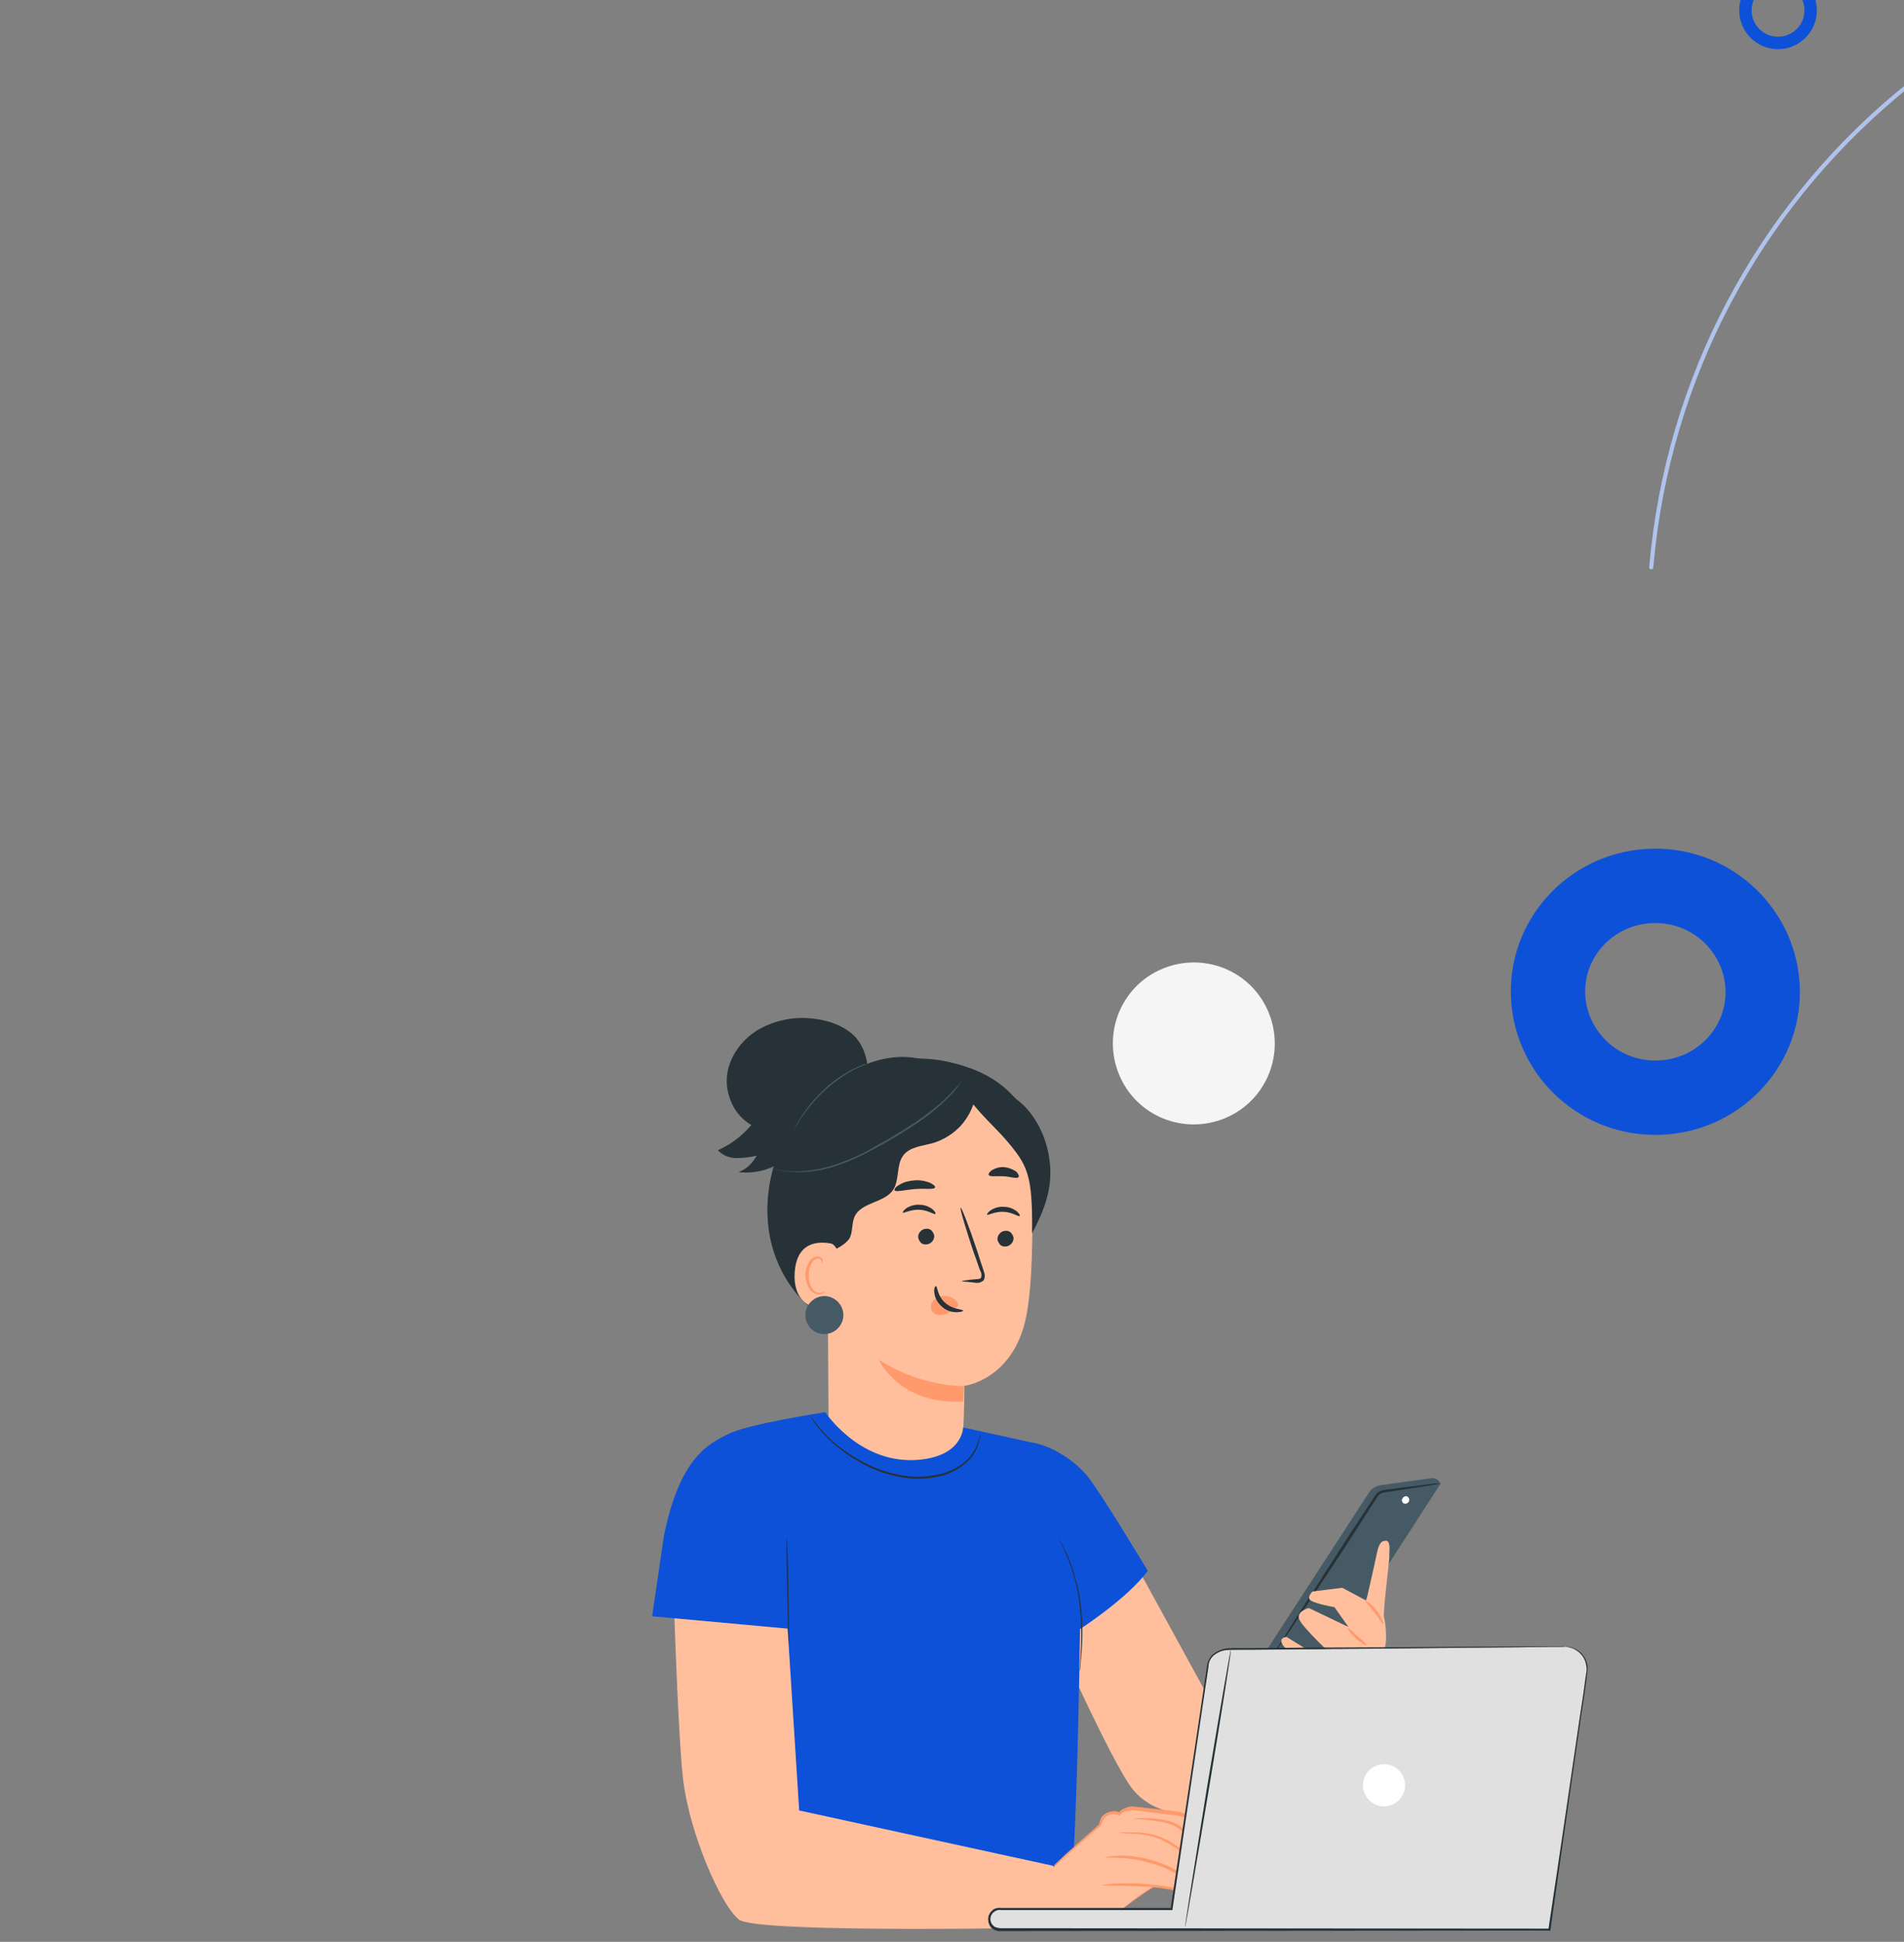<?xml version="1.0" encoding="utf-8"?>
<!-- Generator: Adobe Illustrator 25.2.1, SVG Export Plug-In . SVG Version: 6.00 Build 0)  -->
<svg version="1.1" id="Layer_1" xmlns="http://www.w3.org/2000/svg" xmlns:xlink="http://www.w3.org/1999/xlink" x="0px" y="0px"
	 width="461px" height="470px" viewBox="0 0 461 470" style="enable-background:new 0 0 461 470;" xml:space="preserve">
<rect x="0" y="0" width="461" height="470" fill="#808080" stroke="none"/>
<style type="text/css">
	.st0{fill:none;stroke:#AFC3EC;stroke-linecap:round;}
	.st1{fill:none;stroke:#0D51D9;stroke-width:18;}
	.st2{fill:none;stroke:#0D51D9;stroke-width:3;stroke-miterlimit:4;}
	.st3{clip-path:url(#SVGID_2_);}
	.st4{fill:#F5F5F5;}
	.st5{fill:#263238;}
	.st6{fill:#FFBF9D;}
	.st7{fill:#FF9A6C;}
	.st8{fill:#455A64;}
	.st9{fill:#FFFFFF;}
	.st10{fill:#0D51D9;}
	.st11{fill:#E0E0E0;}
</style>
<path class="st0" d="M551.6,318.7c91.8,7.9,172.7-60.4,180.7-152.7S672.3-7.5,580.5-15.4S407.8,45,399.8,137.3"/>
<path class="st1" d="M403,214.5c14.4,1.2,24.9,13.8,23.7,27.8c-1.2,14-13.7,24.5-28.1,23.3s-24.9-13.8-23.7-27.8
	C376.1,223.8,388.6,213.3,403,214.5z"/>
<ellipse class="st2" cx="430.5" cy="2.5" rx="7.9" ry="7.9"/>
<g>
	<g>
		<defs>
			<rect id="SVGID_1_" x="146" y="233" width="298" height="236"/>
		</defs>
		<clipPath id="SVGID_2_">
			<use xlink:href="#SVGID_1_"  style="overflow:visible;"/>
		</clipPath>
		<g class="st3">
			<path class="st4" d="M296.7,270.6c10-4.2,14.6-15.7,10.4-25.7c-4.2-10-15.7-14.6-25.7-10.4c-10,4.2-14.6,15.7-10.4,25.7
				C275.2,270.2,286.7,274.8,296.7,270.6z"/>
			<path class="st5" d="M221.9,256.1c-7.3-1.2-13.8,1.6-20,5.7c-6.2,4.1-10.8,10.4-13.5,17.3c-2.8,7.3-3.5,15.5-1.3,23.1
				c2.2,7.5,7.3,14.3,14.3,17.8c9.5,4.8,21.7,3.2,30.3-3.3c8.5-6.5,13.4-17.1,13.8-27.8c0.3-7.4-1.5-14.9-5.6-21
				C235.7,261.8,229.2,257.2,221.9,256.1"/>
			<path class="st5" d="M201,281.1c1.1-2.8,0.7-5.9,1.1-8.9c0.9-6.6,6.2-11.8,12.3-14.4c5.7-2.4,12.6-1.9,19.5,0.4
				c4.7,1.5,9.1,4.2,12.2,8c2.1,2.6,3.5,5.6,4.1,8.8c0.7,3.2,0.5,6.5-0.4,9.7l-33.5-4.9c-3.1,2.6-6.3,5.2-10.2,6.7
				c-1.1,0.5-2.3,0.7-3.5,0.6c-0.6-0.1-1.2-0.3-1.6-0.7s-0.8-0.9-1-1.5C199.8,283.6,200.6,282.3,201,281.1z"/>
			<path class="st6" d="M234.6,267.4l-29.3,6.2c-1.4,0.1-2.6,0.7-3.6,1.7c-0.9,1-1.5,2.3-1.5,3.7l0.4,63.3c0,4.3,1.5,8.5,4.1,11.9
				l2.8,3.6c6.4,8.2,19.2,7.4,24.1-1.8c0.3-0.5,0.5-1.1,0.7-1.7c0.1-0.5,0.2-1,0.3-1.4l0.6-6.2c0.3-5.6,0.3-11.4,0.3-11.3
				c0,0.1,12-1.5,15-16.9c1.5-7.7,1.6-20.4,1.4-30.7C249.6,278.5,243.9,266.8,234.6,267.4z"/>
			<path class="st5" d="M245.4,299.7c0,0.5-0.2,1-0.6,1.4c-0.4,0.4-0.9,0.6-1.4,0.6c-0.3,0-0.5,0-0.7-0.1c-0.2-0.1-0.5-0.2-0.6-0.4
				s-0.3-0.4-0.4-0.6c-0.1-0.2-0.2-0.5-0.2-0.7c0-0.5,0.2-1,0.6-1.4c0.4-0.4,0.9-0.6,1.4-0.6c0.3,0,0.5,0,0.7,0.1
				c0.2,0.1,0.5,0.2,0.6,0.4c0.2,0.2,0.3,0.4,0.4,0.6C245.3,299.2,245.4,299.4,245.4,299.7z"/>
			<path class="st5" d="M246.9,294.3c-0.3,0.3-1.7-0.9-3.9-1c-2.1-0.1-3.8,0.9-4,0.7c-0.1-0.1,0.2-0.6,0.9-1.1
				c1-0.6,2.1-0.9,3.2-0.8c1.1,0,2.2,0.4,3.1,1.1C246.8,293.7,247,294.2,246.9,294.3z"/>
			<path class="st5" d="M226.2,299.2c0,0.5-0.2,1-0.6,1.4c-0.4,0.4-0.9,0.6-1.4,0.6c-0.3,0-0.5,0-0.7-0.1c-0.2-0.1-0.5-0.2-0.6-0.4
				c-0.2-0.2-0.3-0.4-0.4-0.6c-0.1-0.2-0.2-0.5-0.2-0.7c0-0.5,0.2-1,0.6-1.4c0.4-0.4,0.9-0.6,1.4-0.6c0.3,0,0.5,0,0.7,0.1
				c0.2,0.1,0.5,0.2,0.6,0.4c0.2,0.2,0.3,0.4,0.4,0.6C226.1,298.7,226.2,299,226.2,299.2z"/>
			<path class="st5" d="M226.5,293.8c-0.3,0.3-1.7-0.9-3.9-1c-2.1-0.1-3.8,0.9-4,0.7c-0.1-0.1,0.2-0.6,0.9-1.1
				c1-0.6,2.1-0.9,3.2-0.8c1.1,0,2.2,0.4,3.1,1.1C226.4,293.2,226.6,293.7,226.5,293.8z"/>
			<path class="st5" d="M232.9,310.1c0-0.1,1.3-0.3,3.5-0.5c0.6,0,1.1-0.1,1.2-0.5c0.1-0.6,0-1.1-0.3-1.6c-0.5-1.3-0.9-2.7-1.5-4.2
				c-2-6-3.5-11-3.2-11c0.2-0.1,2.1,4.7,4.1,10.8c0.5,1.5,0.9,2.9,1.4,4.3c0.2,0.6,0.5,1.3,0.2,2.2c-0.1,0.2-0.2,0.4-0.4,0.5
				c-0.2,0.1-0.4,0.2-0.6,0.3c-0.3,0.1-0.6,0.1-0.9,0.1C234.3,310.2,232.9,310.2,232.9,310.1z"/>
			<path class="st7" d="M233.4,335.5c-7.3-0.2-14.4-2.4-20.6-6.4c0,0,4.8,11,20.4,10.1L233.4,335.5z"/>
			<path class="st7" d="M231.8,315.2c-0.4-0.5-0.9-1-1.5-1.2c-0.6-0.3-1.3-0.4-1.9-0.3c-0.5,0-0.9,0.1-1.4,0.3
				c-0.4,0.2-0.8,0.5-1.1,0.9c-0.3,0.3-0.5,0.8-0.5,1.2s0,0.9,0.3,1.3c0.5,0.8,1.7,1.1,2.8,0.8c1-0.3,2-0.8,2.8-1.5
				c0.2-0.2,0.5-0.4,0.6-0.6c0.1-0.1,0.1-0.3,0.1-0.4C232,315.5,231.9,315.4,231.8,315.2"/>
			<path class="st5" d="M226.6,311.3c0.4,0,0.3,2.3,2.2,4c1.9,1.7,4.4,1.6,4.4,1.9c0,0.2-0.6,0.4-1.6,0.4c-1.4,0-2.7-0.5-3.7-1.5
				c-1-0.9-1.6-2.1-1.7-3.4C226.1,311.9,226.4,311.3,226.6,311.3z"/>
			<path class="st5" d="M226.4,287.4c-0.2,0.6-2.4,0.2-4.9,0.4s-4.6,0.8-4.9,0.3c-0.1-0.3,0.2-0.8,1.1-1.3c1.1-0.7,2.4-1,3.7-1.1
				c1.3-0.1,2.6,0.1,3.8,0.6C226,286.7,226.5,287.1,226.4,287.4z"/>
			<path class="st5" d="M246.6,284.9c-0.4,0.5-1.8-0.1-3.6-0.2c-1.8-0.1-3.3,0.2-3.6-0.3c-0.1-0.3,0.1-0.7,0.8-1.2
				c0.9-0.5,1.9-0.8,3-0.7c1,0.1,2,0.5,2.9,1.1C246.6,284.2,246.8,284.7,246.6,284.9z"/>
			<path class="st5" d="M195.7,276.6c3-8.9,16.3-21.1,25.6-20.2l14.8,9.3c-0.5,2.5-1.8,4.9-3.5,6.8c-1.8,1.9-4,3.3-6.5,4.1
				c-2.7,0.8-5.9,0.9-7.5,3.2c-1.6,2.3-0.8,5.7-2.3,8.1c-2.1,3.3-7.8,3-9.4,6.6c-0.7,1.6-0.4,3.4-1.1,5c-1,2.1-6.3,4.6-8.5,3.9
				c-2.2-0.7-2.1-4.4-2.8-6.4c-1.2-3.3-0.6-5.1-0.2-6.9C195.3,285.5,194.2,280.8,195.7,276.6z"/>
			<path class="st6" d="M203.6,305.2c0-1.2-1.2-3.9-2.3-4.2c-3-0.6-8.5-0.6-8.9,7.2c-0.5,10.6,10.2,8.9,10.3,8.6
				S203.5,309.1,203.6,305.2z"/>
			<path class="st7" d="M199.6,312.6c0,0-0.2,0.1-0.5,0.2c-0.4,0.2-0.9,0.2-1.4,0c-1.1-0.5-2-2.3-1.9-4.2c0-0.9,0.2-1.8,0.6-2.6
				c0.1-0.3,0.3-0.6,0.6-0.9c0.3-0.2,0.6-0.4,0.9-0.5c0.2,0,0.4,0,0.6,0.1c0.2,0.1,0.3,0.3,0.4,0.5c0.1,0.3,0,0.5,0.1,0.5
				c0.1,0,0.2-0.2,0.2-0.6c0-0.3-0.2-0.5-0.4-0.7c-0.3-0.2-0.6-0.3-1-0.3c-0.4,0.1-0.9,0.2-1.2,0.5c-0.3,0.3-0.6,0.6-0.8,1
				c-0.5,0.9-0.8,1.9-0.8,2.9c0,2.1,1,4.2,2.5,4.7c0.3,0.1,0.6,0.1,0.9,0.1c0.3,0,0.6-0.1,0.8-0.3
				C199.6,312.9,199.7,312.6,199.6,312.6z"/>
			<path class="st5" d="M233,262.5c1,4.3,7.5,9.8,10.4,13.2c5.5,6.4,6.6,8.5,6.5,22.8c2.6-4.9,4.6-9.8,4.4-15.4
				c-0.2-5.6-2.3-11.2-6.1-15.2C244.3,263.9,238.6,261.7,233,262.5"/>
			<path class="st5" d="M206.5,250.4c-2.5-2.2-5.8-3.4-9.2-3.8c-4.8-0.7-9.8,0.3-14,2.8c-4,2.5-6.9,6.7-7.3,11.2
				c-0.2,2.3,0.3,4.6,1.3,6.7c1,2.1,2.6,3.8,4.6,5c-2.2,2.6-4.9,4.7-8.1,6.1c0.6,0.6,1.3,1.1,2,1.4c0.8,0.3,1.6,0.5,2.4,0.5
				c1.7,0,3.4-0.2,5-0.6c-0.9,1.8-2.5,3.3-4.4,4c2.8,0.3,5.6-0.1,8.1-1.2c2.5-1.1,4.9-2.5,7-4.1c7.5-5.6,11.4-10.1,16-17.9
				C210.6,257.2,209,252.6,206.5,250.4z"/>
			<path class="st8" d="M199.6,322.9c2.5,0,4.6-2.1,4.6-4.6c0-2.5-2.1-4.6-4.6-4.6c-2.5,0-4.6,2.1-4.6,4.6
				C195,320.9,197.1,322.9,199.6,322.9z"/>
			<path class="st5" d="M191.7,274.3c4.9-9.3,11.9-14.7,18.5-16.9L191.7,274.3z"/>
			<path class="st8" d="M210.2,257.4c-0.3,0.2-0.6,0.3-0.9,0.4c-0.6,0.2-1.5,0.6-2.5,1.1c-2.7,1.4-5.1,3.2-7.3,5.2
				c-2.2,2.1-4.1,4.4-5.8,6.9c-0.6,1-1.1,1.8-1.5,2.3c-0.2,0.3-0.3,0.6-0.5,0.9c0.1-0.3,0.3-0.6,0.5-0.9c0.3-0.6,0.8-1.4,1.4-2.4
				c1.6-2.6,3.5-4.9,5.7-7c2.2-2.1,4.7-3.9,7.4-5.2c0.8-0.4,1.7-0.8,2.5-1.1C209.6,257.6,209.9,257.5,210.2,257.4z"/>
			<path class="st8" d="M185.6,282.5c0,0,0,0,0.1,0l0.4,0.1c0.3,0.1,0.9,0.2,1.5,0.4c1.9,0.4,3.8,0.6,5.8,0.5
				c2.9-0.1,5.7-0.6,8.5-1.5c3.3-1.1,6.6-2.5,9.6-4.3c3.3-1.8,6.4-3.6,9.1-5.4c2.4-1.5,4.7-3.3,6.9-5.1c1.5-1.3,2.8-2.7,4.1-4.1
				c0.5-0.5,0.8-0.9,1-1.2l0.3-0.3c0,0,0.1-0.1,0.1-0.1c0,0,0,0.1-0.1,0.1l-0.2,0.3c-0.2,0.3-0.5,0.7-0.9,1.3
				c-1.2,1.5-2.6,2.9-4,4.2c-2.2,1.9-4.5,3.7-6.9,5.2c-2.7,1.8-5.8,3.6-9.1,5.4c-3.1,1.7-6.3,3.2-9.7,4.3c-2.8,0.9-5.6,1.4-8.5,1.4
				c-2,0-3.9-0.2-5.8-0.6c-0.5-0.1-1-0.3-1.5-0.4l-0.4-0.1C185.6,282.5,185.6,282.5,185.6,282.5z"/>
			<path class="st6" d="M275.5,379.6l17.7,32.3l25.9-14.5l12.6,4.2c0,0-31.8,34.5-37,36.3c-5.2,1.8-14.9,2.1-20.5-4.9
				c-5.1-6.4-19.9-39.8-19.9-39.8L275.5,379.6z"/>
			<path class="st8" d="M348.4,358.5c-0.2-0.3-0.5-0.5-0.9-0.6c-0.3-0.1-0.7-0.2-1.1-0.1l-12.3,1.7c-0.5,0.1-1,0.3-1.5,0.6
				c-0.5,0.3-0.8,0.7-1.1,1.1l-25.6,39.4l2,1.1l13.6-0.4l27.3-42.2L348.4,358.5z"/>
			<path class="st9" d="M339.6,363.6c0.1,0.2,0.2,0.3,0.4,0.3c0.2,0.1,0.4,0.1,0.5,0c0.2,0,0.3-0.1,0.5-0.3c0.1-0.1,0.2-0.3,0.2-0.5
				c0-0.2,0-0.4-0.1-0.5c-0.1-0.2-0.2-0.3-0.4-0.4c-0.2-0.1-0.4-0.1-0.5,0c-0.2,0-0.3,0.1-0.5,0.3c-0.1,0.1-0.2,0.3-0.3,0.5
				C339.4,363.3,339.5,363.4,339.6,363.6z"/>
			<path class="st5" d="M348.8,359c-0.8,0.2-1.6,0.4-2.4,0.5l-6.5,1l-4.5,0.7c-0.4,0-0.8,0.2-1.1,0.3c-0.3,0.2-0.6,0.5-0.8,0.8
				l-1.5,2.3l-6.5,10.1c-4.7,7.1-8.9,13.6-12,18.2l-3.7,5.5c-0.4,0.7-0.9,1.3-1.4,2c0.3-0.7,0.7-1.4,1.2-2.1
				c0.9-1.4,2.1-3.3,3.5-5.6c3-4.7,7.2-11.2,11.8-18.4c2.3-3.6,4.6-7,6.6-10.1l1.5-2.3c0.3-0.4,0.6-0.7,1-0.9
				c0.4-0.2,0.9-0.4,1.3-0.4l4.5-0.6l6.6-0.8C347.2,359,348,359,348.8,359z"/>
			<path class="st6" d="M335.1,373c0,0-1.1-0.2-1.7,2.8s-2.6,11.6-2.6,11.6l-5.8-3.1l-7.2,0.9c0,0-1.6,1.5-0.4,2.2
				c1.2,0.8,5.7,1.6,5.7,1.6l3.4,4.8l-9.6-4.6c0,0-3.2,0.8-2.3,2.8c0.9,2,7.4,8.1,7.4,8.1l-4.8-0.4l-5.7-3.5c0,0-1.8,0.1-1.1,1.6
				c0.7,1.5,6.6,6.9,6.6,6.9l7.3,3.5c0,0,4-0.3,4.3-1.5c0.3-0.9,0.4-1.9,0.5-2.8c0,0,2.1-0.6,2.5-1.6c0.2-0.9,0.3-1.8,0.1-2.6
				c0,0,3.3,0.6,3.7-1.3c0.4-1.9,0.1-5.5-0.3-6.9c-0.3-1.4,1.4-14.5,1.3-14.9C336.2,376.5,337.1,372.2,335.1,373z"/>
			<path class="st7" d="M328.8,407c0,0.1-0.7,0.4-1.9,0.6c-3.2,0.5-6.5-0.3-9.1-2.2c-1-0.7-1.5-1.3-1.4-1.4c0.1-0.2,2.4,1.8,6,2.6
				C325.9,407.5,328.8,406.8,328.8,407z"/>
			<path class="st7" d="M327.1,404.4c-0.1,0.2-1.4-0.5-2.8-1.6c-1.4-1.1-2.3-2.3-2.1-2.4s1.3,0.7,2.6,1.8
				C326.1,403.3,327.2,404.2,327.1,404.4z"/>
			<path class="st7" d="M330.9,398.2c-0.1,0.2-1.4-0.5-2.7-1.7c-1.3-1.2-2-2.4-1.9-2.5c0.2-0.1,1.1,0.8,2.4,2
				C330,397.1,331,398,330.9,398.2z"/>
			<path class="st7" d="M334.9,393.1c-0.2,0.1-0.9-1.3-2.1-2.8c-1.1-1.5-2.3-2.5-2.1-2.7c0.1-0.2,1.5,0.7,2.7,2.3
				C334.6,391.5,335.1,393.1,334.9,393.1z"/>
			<path class="st10" d="M277.9,380.2c0,0-11.4-19-14.6-22.9c-2.5-3-5.7-5.3-9.3-6.9c-1.4-0.6-2.9-1.1-4.4-1.3l-16.4-3.6
				c0,0-0.1,7.4-11.9,7.9c-13.5,0.5-21.5-11.6-21.5-11.6s-18.9,2.9-23.5,5.3c-4.5,2.3-11.7,5.3-15.6,24.9l-2.8,19.2l32.7,3l3.1,48.6
				l16.2,11.3c0,0,44.9,11.7,47.8,12.5c2.9,0.8,3.8-72.3,3.8-72.3S273.1,386.8,277.9,380.2z"/>
			<path class="st5" d="M190.5,372.2c0.1,0,0.3,5.7,0.4,12.8s0.2,12.8,0.1,12.8s-0.3-5.7-0.4-12.8
				C190.4,378,190.4,372.2,190.5,372.2z"/>
			<path class="st5" d="M256.1,372c0.1,0.1,0.1,0.2,0.2,0.3l0.5,0.8c0.2,0.4,0.5,0.8,0.7,1.4c0.3,0.5,0.6,1.1,0.9,1.8
				c0.7,1.6,1.3,3.3,1.8,5c0.6,2.1,1.1,4.2,1.4,6.4c0.5,3.9,0.6,7.9,0.3,11.8c-0.1,1.5-0.2,2.7-0.3,3.6c0,0.4-0.1,0.7-0.1,1
				c0,0.1,0,0.2-0.1,0.3c0-0.1,0-0.2,0-0.3l0.1-1c0.1-0.8,0.1-2.1,0.2-3.6c0.2-3.9,0.1-7.9-0.4-11.8c-0.3-2.1-0.7-4.3-1.3-6.3
				c-0.5-1.7-1.1-3.4-1.8-5c-0.3-0.7-0.6-1.3-0.8-1.9c-0.2-0.5-0.5-1-0.7-1.4c-0.2-0.4-0.3-0.6-0.4-0.9
				C256.1,372.2,256.1,372.1,256.1,372z"/>
			<path class="st5" d="M237.3,346.5c0,0.7,0,1.4-0.2,2.1c-0.4,1.9-1.3,3.6-2.6,4.9c-2,2-4.6,3.3-7.3,3.9c-3.4,0.7-6.8,0.7-10.2-0.1
				c-3.3-0.7-6.6-2-9.5-3.8c-2.4-1.4-4.7-3.1-6.7-5c-1.3-1.3-2.6-2.7-3.7-4.3c-0.4-0.5-0.6-1-0.8-1.3c-0.1-0.1-0.2-0.3-0.3-0.5
				c0.1,0.1,0.2,0.3,0.3,0.4c0.2,0.3,0.5,0.7,0.9,1.2c1.1,1.5,2.4,2.9,3.7,4.2c2,1.9,4.3,3.5,6.7,4.9c2.9,1.7,6.1,3,9.4,3.7
				c3.3,0.8,6.7,0.8,10.1,0.1c2.7-0.5,5.2-1.8,7.2-3.7c1.3-1.3,2.2-3,2.7-4.8c0.1-0.5,0.2-1,0.3-1.5
				C237.2,346.6,237.2,346.5,237.3,346.5z"/>
			<path class="st6" d="M255,451.6l-61.5-13.4l-2.8-44l-27.4-2.5c0,0,1,30.1,2.1,39c1.5,12.9,9.1,30.4,13.5,33.9
				c4.4,3.5,78.8,1.9,78.8,1.9L255,451.6z"/>
			<path class="st6" d="M289.9,459.6c-0.2,0.4-0.5,0.8-0.9,1c-0.4,0.2-0.9,0.3-1.3,0.3c-0.2,0-0.4-0.1-0.6-0.1
				c-1.4-0.4-1.2-3.2-1.2-3.2l-6.5-1.1c0,0-8.5,5.5-11.5,9.1s-10.7,0.7-10.7,0.7l-2.7-13.9l12-10.9c0,0-0.7,0.6,0.1-1.4
				s4.6-1.3,4.6-1.3c0.6-1,3-1.4,3-1.4l10.5,1.2c1.1,0.1,2.1,0.5,3,1.1c0.9,0.6,1.7,1.3,2.3,2.3l4.5,7c0,0,2.3,5.1,2,6.3
				c-0.2,0.5-0.5,0.9-1,1.2c-0.5,0.3-1,0.3-1.5,0.2c0,0-0.5,3.3-1.4,3.5S289.9,459.6,289.9,459.6L289.9,459.6z"/>
			<path class="st7" d="M267.5,449.6c0,0.1,1.4,0,3.7,0.1c2.9,0.1,5.8,0.7,8.6,1.6c1.5,0.5,3,1.1,4.4,1.9c1.3,0.7,2.6,1.3,3,2.2
				c0.1,0.2,0.1,0.4,0.1,0.6c0,0.2-0.1,0.4-0.2,0.6c-0.2,0.3-0.5,0.5-0.8,0.7c-0.3,0.1-0.6,0.1-0.9,0.1c0,0,0.3,0.3,1,0.1
				c0.4-0.1,0.8-0.4,1-0.7c0.2-0.2,0.3-0.5,0.3-0.8c0-0.3,0-0.6-0.1-0.9c-0.3-0.6-0.7-1.1-1.3-1.5c-0.6-0.4-1.2-0.8-1.8-1.1
				c-4.1-2.2-8.7-3.4-13.3-3.4C268.9,449.2,267.5,449.5,267.5,449.6z"/>
			<path class="st7" d="M266.8,456.3c0,0.2,4.3,0,9.6,0.3c5.3,0.3,9.5,0.9,9.5,0.8c0-0.1-1-0.4-2.7-0.7c-2.2-0.4-4.5-0.6-6.8-0.8
				c-2.3-0.1-4.5-0.1-6.8,0C267.9,456.1,266.8,456.2,266.8,456.3z"/>
			<path class="st7" d="M289.9,459.3c0.1-0.4,0.1-0.7,0.1-1.1c0.1-1,0.1-2.1,0-3.1c0-0.7-0.1-1.4-0.3-2.1c-0.2-0.8-0.5-1.6-1-2.3
				c-1-1.6-2.4-3-3.9-4c-1.5-1.1-3.2-1.9-5-2.5c-1.5-0.4-3-0.7-4.5-0.7c-1.3,0-2.4,0-3.1,0c-0.4,0-0.8,0-1.1,0.1
				c0,0.1,1.6,0.2,4.2,0.3c1.5,0.1,3,0.4,4.4,0.8c1.7,0.6,3.3,1.5,4.8,2.5c1.5,1,2.8,2.3,3.8,3.8c1,1.3,1.2,2.9,1.4,4.1
				C289.8,457.7,289.7,459.3,289.9,459.3z"/>
			<path class="st7" d="M274.7,440.2c0,0.1,1.6,0.1,4.1,0.4c2.4,0.4,6.3,0.6,8.5,3.9c2.4,3,4.4,5.9,5.3,8.3c0.9,2.4,0.9,4,1,3.9
				c0.1-0.4,0.1-0.7,0-1.1c-0.1-1-0.3-2-0.6-3c-0.8-2.5-2.8-5.5-5.2-8.5c-0.6-0.8-1.3-1.5-2-2.1c-0.7-0.5-1.6-0.9-2.5-1.2
				c-1.5-0.4-3-0.6-4.5-0.7C276.2,440,274.7,440.1,274.7,440.2z"/>
			<path class="st7" d="M270.1,463.4c0.2-0.1,0.4-0.3,0.6-0.5l1.8-1.4c2.2-1.7,4.5-3.3,6.9-4.8l-0.1,0l6.5,1.1l-0.2-0.3
				c0,0.5,0,1.1,0.1,1.6c0.1,0.6,0.3,1.1,0.7,1.6c0.2,0.2,0.5,0.4,0.9,0.4c0.3,0.1,0.6,0.1,0.9,0.1c0.6-0.1,1.2-0.4,1.6-0.9
				c0.1-0.1,0.2-0.3,0.3-0.4l0.1-0.1l0-0.1c0.1,0-0.7,0.3-0.4,0.1l0.2,0.1c0.3,0.1,0.6,0.2,0.8,0.3c0.3,0.1,0.6,0.2,0.9,0.2
				c0.2,0,0.3,0,0.5,0.1c0.2,0,0.4,0,0.6-0.1c0.3-0.2,0.5-0.5,0.6-0.9c0.1-0.3,0.2-0.6,0.3-0.9c0.2-0.6,0.3-1.2,0.4-1.8l-0.4,0.3
				c0.4,0.1,0.9,0.1,1.3-0.1c0.4-0.1,0.8-0.4,1.1-0.7c0.3-0.4,0.5-0.8,0.5-1.3c0-0.4-0.1-0.8-0.2-1.3c-0.5-1.6-1.1-3.2-1.8-4.7
				l-2.4-3.8l-1.5-2.4c-0.5-0.8-1-1.6-1.6-2.3c-0.7-0.7-1.5-1.2-2.4-1.6c-0.9-0.3-1.8-0.5-2.7-0.6l-9.9-1.1H274
				c-0.6,0.1-1.2,0.2-1.7,0.5c-0.6,0.2-1.1,0.6-1.5,1.1l0.4-0.1c-0.5-0.2-1.1-0.4-1.7-0.3c-0.6,0-1.2,0.2-1.7,0.5
				c-0.9,0.6-1.5,1.6-1.7,2.7l0.1-0.1l-8.3,7.4l-2.2,2.1c-0.3,0.2-0.5,0.5-0.7,0.8c0.3-0.2,0.6-0.4,0.8-0.6l2.3-2l8.4-7.3l0.1,0
				v-0.1c0.2-0.9,0.7-1.8,1.5-2.3c0.4-0.2,0.9-0.4,1.4-0.4s1,0.1,1.4,0.3l0.2,0.1l0.1-0.2c0.3-0.4,0.7-0.7,1.2-0.8
				c0.5-0.2,1.1-0.3,1.6-0.4H274l9.9,1.2c0.9,0,1.7,0.2,2.5,0.5c0.8,0.3,1.5,0.8,2.1,1.4c0.6,0.7,1.1,1.4,1.6,2.2l1.5,2.4l2.4,3.8v0
				c0.7,1.5,1.3,3,1.8,4.6c0.1,0.4,0.2,0.7,0.2,1.1c0,0.3-0.1,0.6-0.3,0.9c-0.2,0.3-0.5,0.4-0.8,0.5c-0.3,0.1-0.7,0.1-1,0.1
				l-0.3-0.1l-0.1,0.3c-0.1,0.6-0.2,1.2-0.4,1.8c-0.1,0.5-0.3,1-0.7,1.4c-0.1,0-0.2,0-0.3,0c-0.1,0-0.3,0-0.4,0
				c-0.3,0-0.5-0.1-0.8-0.2c-0.3-0.1-0.5-0.2-0.8-0.3l-0.2-0.1l-0.4,0.1v0l0,0.1c-0.1,0.1-0.1,0.2-0.2,0.3c-0.3,0.4-0.8,0.6-1.3,0.7
				c-0.2,0-0.5,0-0.7,0c-0.2,0-0.4-0.1-0.6-0.3c-0.6-0.6-0.7-1.8-0.7-2.7v-0.2h-0.2l-6.5-1h-0.1l-0.1,0c-2.4,1.5-4.7,3.2-6.8,5
				c-0.8,0.6-1.3,1.1-1.7,1.5C270.4,463,270.3,463.2,270.1,463.4z"/>
			<path class="st11" d="M379,398.6l-81,0.7c-2.6,0-5.1,1.3-5.5,3.9l-8.9,59.1h-41.7c-0.6,0-1.2,0.3-1.6,0.8
				c-0.4,0.5-0.7,1.1-0.7,1.7c0,0.6,0.2,1.2,0.7,1.7c0.4,0.5,1,0.7,1.6,0.8h133.3l9.1-62.4c0.1-0.8,0.1-1.5-0.1-2.3
				c-0.2-0.7-0.6-1.4-1.1-2c-0.5-0.6-1.1-1-1.8-1.4C380.6,398.8,379.8,398.6,379,398.6z"/>
			<path class="st5" d="M379,398.6c0.4,0,0.9,0,1.3,0.1c1.1,0.3,2.1,0.8,2.8,1.7c0.7,0.8,1.2,1.9,1.3,3c0.1,1-0.2,2.1-0.3,3.3
				c-0.3,2.4-0.7,5.1-1.2,8.2c-1.8,12.4-4.4,30.2-7.5,52.2v0.2h-0.2l-129.3,0.1h-3.5c-0.6,0.1-1.3-0.1-1.8-0.4
				c-0.6-0.3-1-0.8-1.2-1.5c-0.2-0.6-0.2-1.3,0-1.9s0.7-1.1,1.2-1.5c0.6-0.3,1.2-0.4,1.8-0.3h15.3h26l-0.3,0.3
				c3.2-21.2,6.2-40.9,8.8-58.6c0.1-1.2,0.6-2.3,1.5-3.1c0.9-0.7,2-1.2,3.1-1.4c1.1-0.1,2.2-0.1,3.3-0.1h3.2l12.2-0.1l21.7-0.1
				l30.9-0.2h8.3h2.1C378.8,398.6,379,398.6,379,398.6c0,0-0.2,0-0.7,0l-2.1,0l-8.3,0.1l-30.9,0.3l-21.7,0.2l-12.2,0.1l-3.2,0
				c-1.1,0-2.1,0-3.2,0.1c-1,0.1-2,0.6-2.8,1.2c-0.8,0.7-1.3,1.7-1.3,2.8c-2.6,17.7-5.6,37.5-8.7,58.6l0,0.3h-41.5
				c-0.5-0.1-1,0-1.5,0.3c-0.3,0.2-0.6,0.4-0.8,0.8c-0.2,0.3-0.3,0.7-0.3,1.1c0,0.4,0.1,0.7,0.3,1.1c0.2,0.3,0.5,0.6,0.8,0.8
				c0.5,0.2,1,0.3,1.5,0.3h3.5l129.3,0.1l-0.3,0.2c3.3-21.9,5.9-39.8,7.7-52.1c0.5-3.1,0.9-5.8,1.2-8.2c0.1-1.2,0.5-2.3,0.3-3.3
				c-0.1-0.9-0.4-1.8-0.9-2.5c-0.7-1-1.8-1.8-3-2.1C379.9,398.7,379.5,398.7,379,398.6z"/>
			<path class="st9" d="M335.1,437.2c2.8,0,5.1-2.3,5.1-5.1c0-2.8-2.3-5.1-5.1-5.1c-2.8,0-5.1,2.3-5.1,5.1
				C330,434.9,332.3,437.2,335.1,437.2z"/>
			<path class="st5" d="M286.9,466.6c0.1,0,2.7-15,5.8-33.6c3.1-18.6,5.5-33.6,5.3-33.7c-0.1,0-2.7,15-5.8,33.6
				C289.2,451.5,286.8,466.5,286.9,466.6z"/>
		</g>
	</g>
</g>
</svg>
